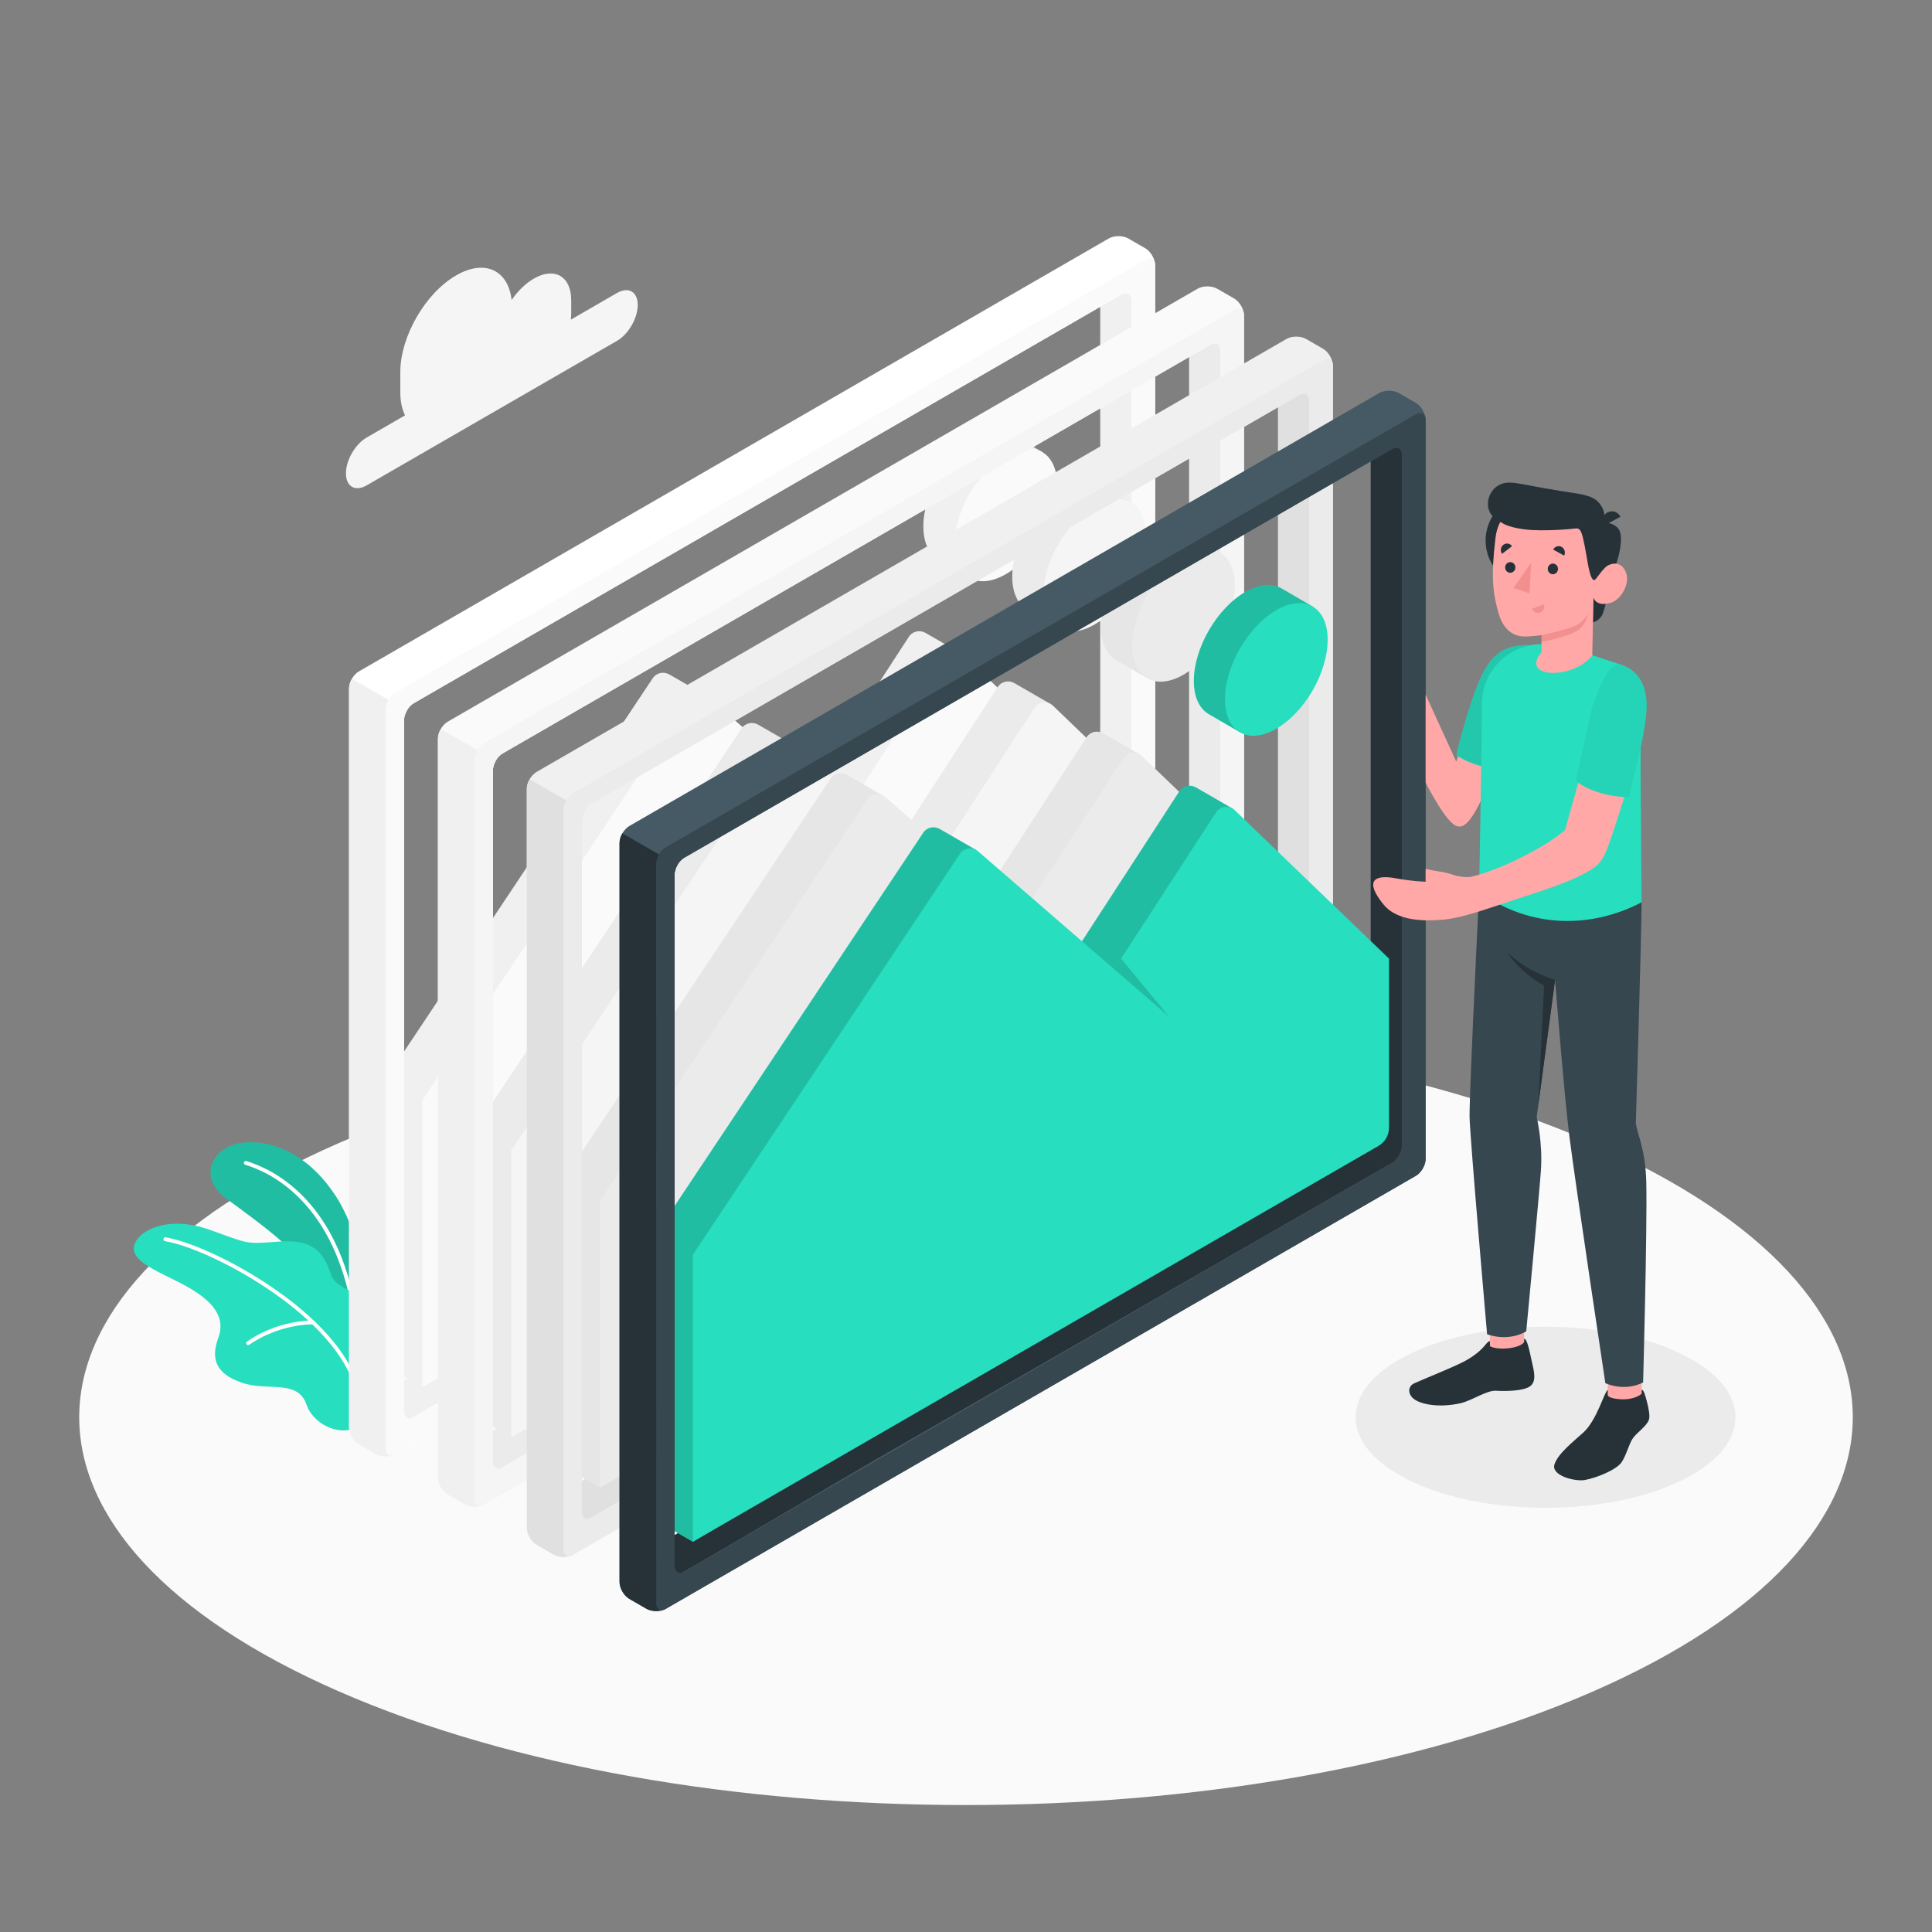 <?xml version="1.0" encoding="utf-8"?>
<!-- Generator: Adobe Illustrator 27.5.0, SVG Export Plug-In . SVG Version: 6.00 Build 0)  -->
<svg version="1.1" xmlns="http://www.w3.org/2000/svg" xmlns:xlink="http://www.w3.org/1999/xlink" x="0px" y="0px"
	 viewBox="0 0 500 500" style="enable-background:new 0 0 500 500;" xml:space="preserve">
<rect x="0" y="0" width="500" height="500" fill="#808080" stroke="none"/>
<g id="Floor">
	<path id="floor" style="fill:#FAFAFA;" d="M412.281,437.746c-89.626,39.198-234.935,39.198-324.56,0
		c-89.627-39.188-89.627-102.738,0-141.937c89.625-39.189,234.934-39.189,324.56,0C501.906,335.008,501.906,398.558,412.281,437.746
		z"/>
</g>
<g id="Shadows">
	<path id="Shadow_2_" style="fill:#EBEBEB;" d="M434.752,383.349c-19.199,9.151-50.326,9.151-69.525,0
		c-19.199-9.149-19.199-23.986,0-33.137c19.199-9.149,50.326-9.149,69.525,0C453.951,359.363,453.951,374.2,434.752,383.349z"/>
</g>
<g id="Plant">
	<g id="Plants_12_">
		<g id="XMLID_16097_">
			<g id="XMLID_16039_">
				<path id="XMLID_16041_" style="fill:#27DEBF;" d="M94.655,341.065c0,0,0.955-19.174-8.556-32.703
					c-9.511-13.53-21.538-13.807-26.345-11.882c-4.807,1.925-8.487,8.336-1.023,13.841c7.464,5.505,23.389,16.605,25.403,25.409
					L94.655,341.065z"/>
				<path id="XMLID_1_" style="opacity:0.15;" d="M94.655,341.065c0,0,0.955-19.174-8.556-32.703
					c-9.511-13.53-21.538-13.807-26.345-11.882c-4.807,1.925-8.487,8.336-1.023,13.841c7.464,5.505,23.389,16.605,25.403,25.409
					L94.655,341.065z"/>
				<g id="XMLID_16040_">
					<path style="fill:#FFFFFF;" d="M91.161,337.254c-0.233,0-0.441-0.164-0.49-0.401c-5.303-26.155-20.79-33.477-27.202-35.41
						c-0.264-0.08-0.414-0.358-0.334-0.623c0.079-0.264,0.358-0.413,0.623-0.334c6.584,1.985,22.483,9.484,27.894,36.169
						c0.055,0.271-0.12,0.534-0.391,0.589C91.227,337.25,91.193,337.254,91.161,337.254z"/>
				</g>
			</g>
			<g id="XMLID_16035_">
				<path id="XMLID_16038_" style="fill:#27DEBF;" d="M85.734,330.006c-2.118-6.328-4.89-9.333-13.707-8.667
					c-8.817,0.666-7.513,0.558-17.934-3.127c-10.421-3.685-18.201,0.025-19.351,4.055c-1.25,4.38,7.274,7.133,13.504,10.618
					c6.23,3.484,10.35,7.58,8.272,13.285c-1.78,4.888-1.328,9.202,6.228,11.724c6.713,2.241,14.391-1.062,16.626,5.758
					c1.274,3.888,7.31,8.552,13.53,5.6c11.127-9.337,9.394-22.101,3.592-30.936C93.939,334.428,87.006,333.808,85.734,330.006z"/>
				<g id="XMLID_16037_">
					<path style="fill:#FFFFFF;" d="M91.92,358.276c-0.206,0-0.399-0.129-0.472-0.335c-6.558-18.683-37.451-34.888-48.736-36.726
						c-0.272-0.044-0.458-0.301-0.413-0.574c0.044-0.273,0.299-0.457,0.574-0.413c11.459,1.867,42.841,18.357,49.519,37.382
						c0.092,0.26-0.045,0.546-0.306,0.637C92.031,358.268,91.975,358.276,91.92,358.276z"/>
				</g>
				<g id="XMLID_16036_">
					<path style="fill:#FFFFFF;" d="M64.221,348.121c-0.15,0-0.298-0.067-0.396-0.195c-0.168-0.219-0.128-0.532,0.09-0.701
						c0.278-0.214,6.93-5.261,17.028-5.509c0.278,0.014,0.505,0.212,0.512,0.488c0.007,0.276-0.211,0.505-0.488,0.512
						c-9.756,0.24-16.376,5.251-16.441,5.301C64.435,348.087,64.328,348.121,64.221,348.121z"/>
				</g>
			</g>
		</g>
	</g>
</g>
<g id="Photos_1_">
	<g id="Photo_3_">
		<g id="XMLID_44_">
			<g id="XMLID_48_">
				<polygon id="XMLID_63_" style="fill:#F0F0F0;" points="284.735,71.209 284.735,253.248 99.813,360.013 103.985,368.554 
					284.735,264.2 292.818,264.95 292.818,71.994 				"/>
				<g id="XMLID_59_">
					<path id="XMLID_62_" style="fill:#F0F0F0;" d="M247.575,171.42l1.51-2.107l-9.558-5.523v0l-0.066-0.038l-0.004,0.006
						c-1.428-0.806-3.306-0.411-4.248,1.04l-26.339,40.552l-27.291-23.634l1.129-1.691l-9.46-5.464l-0.008,0.012
						c-1.435-0.873-3.348-0.5-4.314,0.95l-69.108,103.74l0.005,74.272l9.479,5.477L279.99,254.986l0.001-52.375L247.575,171.42z"/>
					<path id="XMLID_61_" style="fill:#FAFAFA;" d="M109.301,359.01l-0.001-74.274l69.108-103.74c1.068-1.603,3.3-1.906,4.756-0.645
						l35.188,30.474l26.339-40.551c1.094-1.685,3.453-1.956,4.9-0.563l39.883,38.376v43.764c0,1.941-1.035,3.734-2.716,4.704
						L109.301,359.01z"/>
					<polygon id="XMLID_60_" style="fill:#F0F0F0;" points="218.352,210.825 232.577,223.144 220.13,208.088 					"/>
				</g>
				<g id="XMLID_49_">
					<path id="XMLID_55_" style="fill:#FFFFFF;" d="M298.932,68.244c-0.012-0.105-0.035-0.222-0.058-0.315
						c-0.257-1.436-1.261-2.965-2.439-3.654l-4.436-2.556c-1.389-0.805-3.654-0.805-5.054,0L92.868,173.769
						c-0.7,0.409-1.331,1.097-1.798,1.891c-0.455,0.794-0.736,1.681-0.736,2.486v191.265c0,1.611,1.132,3.572,2.533,4.377
						l4.424,2.556c1.214,0.7,3.093,0.794,4.471,0.268c0.058-0.023,0.117-0.047,0.175-0.07c0.128-0.047,0.268-0.117,0.408-0.198
						l56.156-32.414l137.932-79.635c1.389-0.805,2.521-2.766,2.521-4.377V68.653C298.956,68.512,298.944,68.372,298.932,68.244z
						 M292.818,256.558c0,1.611-1.132,3.572-2.533,4.377L157,337.5l-49.915,29.226c-1.389,0.805-2.521,0.152-2.521-1.459V186.364
						c0-0.805,0.28-1.693,0.735-2.486s1.086-1.494,1.786-1.891l183.199-105.79c1.401-0.817,2.533-0.163,2.533,1.459V256.558z"/>
					<path id="XMLID_54_" style="fill:#F0F0F0;" d="M102.346,376.345c-0.14,0.082-0.28,0.152-0.408,0.198
						c-0.058,0.023-0.117,0.047-0.175,0.07c-1.377,0.525-3.257,0.432-4.471-0.268l-4.424-2.556
						c-1.401-0.805-2.533-2.766-2.533-4.377V178.146c0-0.805,0.28-1.692,0.736-2.486c2.778,1.599,5.988,3.455,9.478,5.474
						c1.541,0.887,3.129,1.798,4.751,2.743c-0.455,0.794-0.735,1.681-0.735,2.486v178.903c0,1.611,1.132,2.264,2.521,1.459
						L102.346,376.345z"/>
					<path id="XMLID_50_" style="fill:#FAFAFA;" d="M298.932,68.244c-0.012-0.105-0.035-0.222-0.058-0.315
						c-0.303-1.062-1.284-1.412-2.439-0.735L102.346,179.255c-0.7,0.397-1.331,1.097-1.798,1.879
						c-0.455,0.794-0.735,1.693-0.735,2.498l0.012,191.254c0,1.377,0.829,2.054,1.938,1.728c0.058-0.023,0.117-0.047,0.175-0.07
						c0.128-0.047,0.268-0.117,0.408-0.198l194.088-112.05c1.389-0.805,2.521-2.766,2.521-4.377V68.653
						C298.956,68.512,298.944,68.372,298.932,68.244z M292.818,256.558c0,1.611-1.132,3.572-2.533,4.377l-183.199,105.79
						c-1.389,0.805-2.521,0.152-2.521-1.459V186.364c0-0.805,0.28-1.693,0.735-2.486s1.086-1.494,1.786-1.891l183.199-105.79
						c1.401-0.817,2.533-0.163,2.533,1.459V256.558z"/>
				</g>
			</g>
			<g id="XMLID_45_">
				<path id="XMLID_47_" style="fill:#F0F0F0;" d="M265.069,125.198l4.794-8.138l-8.206-4.781c-0.001-0.001-0.002-0.001-0.004-0.002
					l-0.006-0.003l0,0c-2.405-1.384-5.724-1.182-9.391,0.935c-7.341,4.238-13.292,14.546-13.292,23.023
					c0,4.18,1.451,7.127,3.798,8.54l-0.003,0.006l0.073,0.043c0.017,0.01,0.034,0.02,0.051,0.029l7.9,4.594l4.576-7.766
					C260.072,137.653,263.8,131.308,265.069,125.198z"/>
				
					<ellipse id="XMLID_46_" transform="matrix(0.5 -0.866 0.866 0.5 14.763 292.059)" style="fill:#FAFAFA;" cx="260.31" cy="133.244" rx="18.798" ry="10.853"/>
			</g>
		</g>
	</g>
	<g id="Photo_2_">
		<g id="XMLID_7_">
			<g id="XMLID_28_">
				<polygon id="XMLID_43_" style="fill:#EBEBEB;" points="307.735,84.209 307.735,266.248 122.813,373.013 126.985,381.554 
					307.735,277.2 315.818,277.95 315.818,84.994 				"/>
				<g id="XMLID_39_">
					<path id="XMLID_42_" style="fill:#EBEBEB;" d="M270.575,184.42l1.51-2.107l-9.558-5.523v0l-0.066-0.038l-0.004,0.006
						c-1.428-0.806-3.306-0.411-4.248,1.04l-26.339,40.552l-27.291-23.634l1.129-1.691l-9.46-5.464l-0.008,0.012
						c-1.435-0.873-3.348-0.5-4.314,0.95l-69.108,103.74l0.005,74.272l9.479,5.477L302.99,267.986l0.001-52.375L270.575,184.42z"/>
					<path id="XMLID_41_" style="fill:#F5F5F5;" d="M132.301,372.01l-0.001-74.274l69.108-103.74c1.068-1.603,3.3-1.906,4.756-0.645
						l35.188,30.474l26.339-40.551c1.094-1.685,3.453-1.956,4.9-0.563l39.883,38.376v43.764c0,1.941-1.035,3.734-2.716,4.704
						L132.301,372.01z"/>
					<polygon id="XMLID_40_" style="fill:#EBEBEB;" points="241.352,223.825 255.577,236.144 243.13,221.088 					"/>
				</g>
				<g id="XMLID_29_">
					<path id="XMLID_35_" style="fill:#FAFAFA;" d="M321.932,81.244c-0.012-0.105-0.035-0.222-0.058-0.315
						c-0.257-1.436-1.261-2.965-2.439-3.654l-4.436-2.556c-1.389-0.805-3.654-0.805-5.054,0l-194.076,112.05
						c-0.7,0.409-1.331,1.097-1.798,1.891c-0.455,0.794-0.736,1.681-0.736,2.486v191.265c0,1.611,1.132,3.572,2.533,4.377
						l4.424,2.556c1.214,0.7,3.093,0.794,4.471,0.268c0.058-0.023,0.117-0.047,0.175-0.07c0.128-0.047,0.268-0.117,0.408-0.198
						l56.156-32.414l137.932-79.635c1.389-0.805,2.521-2.766,2.521-4.377V81.653C321.956,81.512,321.944,81.372,321.932,81.244z
						 M315.818,269.558c0,1.611-1.132,3.572-2.533,4.377L180,350.5l-49.915,29.226c-1.389,0.805-2.521,0.152-2.521-1.459V199.364
						c0-0.805,0.28-1.693,0.735-2.486c0.455-0.794,1.086-1.494,1.786-1.891l183.199-105.79c1.401-0.817,2.533-0.163,2.533,1.459
						V269.558z"/>
					<path id="XMLID_34_" style="fill:#F0F0F0;" d="M125.346,389.345c-0.14,0.082-0.28,0.152-0.408,0.198
						c-0.058,0.023-0.117,0.047-0.175,0.07c-1.377,0.525-3.257,0.432-4.471-0.268l-4.424-2.556
						c-1.401-0.805-2.533-2.766-2.533-4.377V191.146c0-0.805,0.28-1.692,0.736-2.486c2.778,1.599,5.988,3.455,9.478,5.474
						c1.541,0.887,3.129,1.798,4.751,2.743c-0.455,0.794-0.735,1.681-0.735,2.486v178.903c0,1.611,1.132,2.264,2.521,1.459
						L125.346,389.345z"/>
					<path id="XMLID_30_" style="fill:#F5F5F5;" d="M321.932,81.244c-0.012-0.105-0.035-0.222-0.058-0.315
						c-0.303-1.062-1.284-1.412-2.439-0.735L125.346,192.255c-0.7,0.397-1.331,1.097-1.798,1.879
						c-0.455,0.794-0.735,1.693-0.735,2.498l0.012,191.254c0,1.377,0.829,2.054,1.938,1.728c0.058-0.023,0.117-0.047,0.175-0.07
						c0.128-0.047,0.268-0.117,0.408-0.198l194.088-112.05c1.389-0.805,2.521-2.766,2.521-4.377V81.653
						C321.956,81.512,321.944,81.372,321.932,81.244z M315.818,269.558c0,1.611-1.132,3.572-2.533,4.377l-183.199,105.79
						c-1.389,0.805-2.521,0.152-2.521-1.459V199.364c0-0.805,0.28-1.693,0.735-2.486c0.455-0.794,1.086-1.494,1.786-1.891
						l183.199-105.79c1.401-0.817,2.533-0.163,2.533,1.459V269.558z"/>
				</g>
			</g>
			<g id="XMLID_9_">
				<path id="XMLID_27_" style="fill:#EBEBEB;" d="M288.069,138.198l4.794-8.137l-8.206-4.781c-0.001-0.001-0.002-0.001-0.004-0.002
					l-0.006-0.003l0,0c-2.405-1.384-5.724-1.182-9.391,0.935c-7.341,4.238-13.292,14.546-13.292,23.023
					c0,4.18,1.451,7.127,3.798,8.54l-0.003,0.006l0.073,0.043c0.017,0.01,0.034,0.02,0.051,0.029l7.9,4.594l4.576-7.766
					C283.072,150.653,286.8,144.308,288.069,138.198z"/>
				
					<ellipse id="XMLID_24_" transform="matrix(0.5 -0.866 0.866 0.5 15.005 318.478)" style="fill:#F5F5F5;" cx="283.31" cy="146.244" rx="18.798" ry="10.853"/>
			</g>
		</g>
	</g>
	<g id="Photo_1_">
		<g id="XMLID_4_">
			<g id="XMLID_10_">
				<polygon id="XMLID_26_" style="fill:#E0E0E0;" points="330.735,97.209 330.735,279.248 145.813,386.013 149.985,394.554 
					330.735,290.2 338.818,290.95 338.818,97.994 				"/>
				<g id="XMLID_21_">
					<path id="XMLID_25_" style="fill:#E6E6E6;" d="M293.575,197.42l1.51-2.107l-9.558-5.523v0l-0.066-0.038l-0.004,0.006
						c-1.428-0.806-3.306-0.411-4.248,1.04l-26.339,40.552l-27.291-23.634l1.129-1.691l-9.46-5.464l-0.008,0.012
						c-1.435-0.873-3.348-0.5-4.314,0.95l-69.108,103.74l0.005,74.272l9.479,5.477L325.99,280.986l0.001-52.375L293.575,197.42z"/>
					<path id="XMLID_23_" style="fill:#EBEBEB;" d="M155.301,385.01l-0.001-74.274l69.108-103.74c1.068-1.603,3.3-1.906,4.756-0.645
						l35.188,30.474l26.339-40.551c1.094-1.685,3.453-1.956,4.9-0.563l39.883,38.376v43.764c0,1.941-1.035,3.734-2.716,4.704
						L155.301,385.01z"/>
					<polygon id="XMLID_22_" style="fill:#E6E6E6;" points="264.352,236.825 278.577,249.144 266.13,234.088 					"/>
				</g>
				<g id="XMLID_11_">
					<path id="XMLID_17_" style="fill:#F0F0F0;" d="M344.932,94.244c-0.012-0.105-0.035-0.222-0.058-0.315
						c-0.257-1.436-1.261-2.965-2.439-3.654l-4.436-2.556c-1.389-0.805-3.654-0.805-5.054,0l-194.076,112.05
						c-0.7,0.409-1.331,1.097-1.798,1.891c-0.455,0.794-0.735,1.681-0.735,2.486v191.265c0,1.611,1.132,3.572,2.533,4.377
						l4.424,2.556c1.214,0.7,3.093,0.794,4.471,0.268c0.058-0.023,0.117-0.047,0.175-0.07c0.128-0.047,0.268-0.117,0.408-0.198
						l56.156-32.414l137.932-79.635c1.389-0.805,2.521-2.766,2.521-4.377V94.653C344.956,94.512,344.944,94.372,344.932,94.244z
						 M338.818,282.558c0,1.611-1.132,3.572-2.533,4.377L203,363.5l-49.915,29.226c-1.389,0.805-2.521,0.152-2.521-1.459V212.364
						c0-0.805,0.28-1.693,0.735-2.486c0.455-0.794,1.086-1.494,1.786-1.891l183.199-105.79c1.401-0.817,2.533-0.163,2.533,1.459
						V282.558z"/>
					<path id="XMLID_16_" style="fill:#E0E0E0;" d="M148.346,402.345c-0.14,0.082-0.28,0.152-0.408,0.198
						c-0.059,0.023-0.117,0.047-0.175,0.07c-1.377,0.525-3.257,0.432-4.471-0.268l-4.424-2.556
						c-1.401-0.805-2.533-2.766-2.533-4.377V204.146c0-0.805,0.28-1.692,0.735-2.486c2.778,1.599,5.988,3.455,9.478,5.474
						c1.541,0.887,3.128,1.798,4.751,2.743c-0.455,0.794-0.735,1.681-0.735,2.486v178.903c0,1.611,1.132,2.264,2.521,1.459
						L148.346,402.345z"/>
					<path id="XMLID_12_" style="fill:#EBEBEB;" d="M344.932,94.244c-0.012-0.105-0.035-0.222-0.058-0.315
						c-0.303-1.062-1.284-1.412-2.439-0.735L148.346,205.255c-0.7,0.397-1.331,1.097-1.798,1.879
						c-0.455,0.794-0.735,1.693-0.735,2.498l0.012,191.254c0,1.377,0.829,2.054,1.938,1.728c0.058-0.023,0.117-0.047,0.175-0.07
						c0.128-0.047,0.268-0.117,0.408-0.198l194.088-112.05c1.389-0.805,2.521-2.766,2.521-4.377V94.653
						C344.956,94.512,344.944,94.372,344.932,94.244z M338.818,282.558c0,1.611-1.132,3.572-2.533,4.377l-183.199,105.79
						c-1.389,0.805-2.521,0.152-2.521-1.459V212.364c0-0.805,0.28-1.693,0.735-2.486c0.455-0.794,1.086-1.494,1.786-1.891
						l183.199-105.79c1.401-0.817,2.533-0.163,2.533,1.459V282.558z"/>
				</g>
			</g>
			<g id="XMLID_5_">
				<path id="XMLID_8_" style="fill:#E6E6E6;" d="M311.069,151.198l4.794-8.137l-8.206-4.781c-0.001-0.001-0.002-0.001-0.004-0.002
					l-0.006-0.003l0,0.001c-2.405-1.384-5.724-1.182-9.391,0.935c-7.341,4.238-13.292,14.546-13.292,23.023
					c0,4.18,1.451,7.127,3.798,8.54l-0.003,0.006l0.073,0.043c0.017,0.01,0.034,0.02,0.051,0.029l7.9,4.594l4.576-7.766
					C306.072,163.653,309.8,157.308,311.069,151.198z"/>
				
					<ellipse id="XMLID_6_" transform="matrix(0.5 -0.866 0.866 0.5 15.247 344.896)" style="fill:#EBEBEB;" cx="306.31" cy="159.244" rx="18.798" ry="10.853"/>
			</g>
		</g>
	</g>
</g>
<g id="Character">
	<g>
		<g id="Photo">
			<g id="XMLID_766_">
				<g id="XMLID_16066_">
					<polygon id="XMLID_3097_" style="fill:#263238;" points="354.735,111.209 354.735,293.248 169.813,400.013 173.985,408.554 
						354.735,304.2 362.818,304.95 362.818,111.994 					"/>
					<g id="XMLID_3197_">
						<path id="XMLID_3201_" style="fill:#27DEBF;" d="M317.575,211.42l1.51-2.107l-9.558-5.523v0l-0.066-0.038l-0.004,0.006
							c-1.428-0.806-3.306-0.411-4.248,1.04l-26.339,40.552l-27.291-23.634l1.129-1.691l-9.46-5.464l-0.008,0.012
							c-1.435-0.873-3.348-0.5-4.314,0.95l-69.108,103.74l0.005,74.272l9.479,5.477L349.99,294.986l0.001-52.375L317.575,211.42z"/>
						<path id="XMLID_3198_" style="opacity:0.15;" d="M317.575,211.42l1.51-2.107l-9.558-5.523v0l-0.066-0.038l-0.004,0.006
							c-1.428-0.806-3.306-0.411-4.248,1.04l-26.339,40.552l-27.291-23.634l1.129-1.691l-9.46-5.464l-0.008,0.012
							c-1.435-0.873-3.348-0.5-4.314,0.95l-69.108,103.74l0.005,74.272l9.479,5.477L349.99,294.986l0.001-52.375L317.575,211.42z"/>
						<path id="XMLID_3095_" style="fill:#27DEBF;" d="M179.301,399.01l-0.001-74.274l69.108-103.74
							c1.068-1.603,3.3-1.906,4.756-0.645l35.188,30.474l26.339-40.551c1.094-1.685,3.453-1.956,4.9-0.563l39.883,38.376v43.764
							c0,1.941-1.035,3.734-2.716,4.704L179.301,399.01z"/>
						<polygon id="XMLID_3200_" style="opacity:0.15;" points="288.352,250.825 302.577,263.144 290.13,248.088 						"/>
					</g>
					<g id="XMLID_16068_">
						<path id="XMLID_16098_" style="fill:#455A64;" d="M368.932,108.244c-0.012-0.105-0.035-0.222-0.058-0.315
							c-0.257-1.436-1.261-2.965-2.439-3.654l-4.436-2.556c-1.389-0.805-3.654-0.805-5.054,0l-194.076,112.05
							c-0.7,0.409-1.331,1.097-1.798,1.891c-0.455,0.794-0.735,1.681-0.735,2.486v191.265c0,1.611,1.132,3.572,2.533,4.377
							l4.424,2.556c1.214,0.7,3.093,0.794,4.471,0.268c0.058-0.023,0.117-0.047,0.175-0.07c0.128-0.047,0.268-0.117,0.408-0.198
							l56.156-32.414l137.932-79.635c1.389-0.805,2.521-2.766,2.521-4.377V108.653C368.956,108.512,368.944,108.372,368.932,108.244
							z M362.818,296.558c0,1.611-1.132,3.572-2.533,4.377L227,377.5l-49.915,29.226c-1.389,0.805-2.521,0.152-2.521-1.459V226.364
							c0-0.805,0.28-1.693,0.735-2.486c0.455-0.794,1.086-1.494,1.786-1.891l183.199-105.79c1.401-0.817,2.533-0.163,2.533,1.459
							V296.558z"/>
						<path id="XMLID_16083_" style="fill:#263238;" d="M172.346,416.345c-0.14,0.082-0.28,0.152-0.408,0.198
							c-0.059,0.023-0.117,0.047-0.175,0.07c-1.377,0.525-3.257,0.432-4.471-0.268l-4.424-2.556
							c-1.401-0.805-2.533-2.766-2.533-4.377V218.146c0-0.805,0.28-1.692,0.735-2.486c2.778,1.599,5.988,3.455,9.478,5.474
							c1.541,0.887,3.128,1.798,4.751,2.743c-0.455,0.794-0.735,1.681-0.735,2.486v178.903c0,1.611,1.132,2.264,2.521,1.459
							L172.346,416.345z"/>
						<path id="XMLID_16091_" style="fill:#37474F;" d="M368.932,108.244c-0.012-0.105-0.035-0.222-0.058-0.315
							c-0.303-1.062-1.284-1.412-2.439-0.735L172.346,219.255c-0.7,0.397-1.331,1.097-1.798,1.879
							c-0.455,0.794-0.735,1.693-0.735,2.498l0.012,191.254c0,1.377,0.829,2.054,1.938,1.728c0.058-0.023,0.117-0.047,0.175-0.07
							c0.128-0.047,0.268-0.117,0.408-0.198l194.088-112.05c1.389-0.805,2.521-2.766,2.521-4.377V108.653
							C368.956,108.512,368.944,108.372,368.932,108.244z M362.818,296.558c0,1.611-1.132,3.572-2.533,4.377l-183.199,105.79
							c-1.389,0.805-2.521,0.152-2.521-1.459V226.364c0-0.805,0.28-1.693,0.735-2.486c0.455-0.794,1.086-1.494,1.786-1.891
							l183.199-105.79c1.401-0.817,2.533-0.163,2.533,1.459V296.558z"/>
					</g>
				</g>
				<g id="XMLID_924_">
					<g id="XMLID_909_">
						<path id="XMLID_927_" style="fill:#27DEBF;" d="M335.069,165.198l4.794-8.137l-8.206-4.781
							c-0.001-0.001-0.002-0.001-0.004-0.002l-0.006-0.003l0,0.001c-2.405-1.384-5.724-1.182-9.391,0.935
							c-7.341,4.238-13.292,14.546-13.292,23.023c0,4.18,1.451,7.127,3.798,8.54l-0.003,0.006l0.073,0.043
							c0.017,0.01,0.034,0.02,0.051,0.029l7.9,4.594l4.576-7.766C330.072,177.653,333.8,171.308,335.069,165.198z"/>
						<path id="XMLID_2_" style="opacity:0.15;" d="M335.069,165.198l4.794-8.137l-8.206-4.781
							c-0.001-0.001-0.002-0.001-0.004-0.002l-0.006-0.003l0,0.001c-2.405-1.384-5.724-1.182-9.391,0.935
							c-7.341,4.238-13.292,14.546-13.292,23.023c0,4.18,1.451,7.127,3.798,8.54l-0.003,0.006l0.073,0.043
							c0.017,0.01,0.034,0.02,0.051,0.029l7.9,4.594l4.576-7.766C330.072,177.653,333.8,171.308,335.069,165.198z"/>
					</g>
					
						<ellipse id="XMLID_3199_" transform="matrix(0.5 -0.866 0.866 0.5 15.123 372.681)" style="fill:#27DEBF;" cx="330.31" cy="173.244" rx="18.798" ry="10.853"/>
				</g>
			</g>
		</g>
		<g id="Character_9_">
			<g id="XMLID_3105_">
				<g id="XMLID_3278_">
					<path id="XMLID_3280_" style="fill:#FFA8A7;" d="M377.767,194.312l-0.886,2.809l-7.925-17.327v22.723
						c0,0,5.663,11.356,8.443,11.356c0.628,0,3.272,1.41,9.18-14.695L377.767,194.312z"/>
					<path id="XMLID_3277_" style="fill:#27DEBF;" d="M388.235,198.7c-6.25,0.494-11.354-3.274-11.354-3.274s2.23-9.814,5.402-17.96
						c3.584-9.208,7.647-10.619,14.001-10.51L388.235,198.7z"/>
					<path id="XMLID_3276_" style="opacity:0.1;" d="M388.617,198.655c-6.25,0.494-11.736-3.229-11.736-3.229
						s2.23-9.814,5.402-17.96c3.584-9.208,7.647-10.619,14.001-10.51L388.617,198.655z"/>
				</g>
				<rect id="XMLID_3214_" x="416.084" y="350.265" style="fill:#FFA8A7;" width="8.775" height="15.022"/>
				<polygon id="XMLID_3213_" style="fill:#FFA8A7;" points="394.435,349.463 385.666,349.765 385.227,333.868 394.435,333.566 				
					"/>
				<path id="XMLID_3212_" style="fill:#37474F;" d="M424.834,233.513c0,8.379-1.481,57.119-1.481,57.119
					c0.204,2.411,2.525,6.698,2.706,15.383c0.262,12.595-0.824,51.761-0.824,51.761s-4.26,2.489-9.77,0.193
					c0,0-7.743-51.462-9.315-63.928c-1.372-10.88-3.7-40.437-3.7-40.437l-4.757,35.519c0,0,1.618,6.489,1.087,13.945
					c-0.41,5.767-3.789,41.472-3.789,41.472s-4.13,2.802-10.132,0.775c0,0-4.434-50.902-4.536-56.192
					c-0.116-6.032,2.918-67.605,2.918-67.605L424.834,233.513z"/>
				<path id="XMLID_3211_" style="fill:#27DEBF;" d="M421.22,172.832c0,0,3.363,3.063,3.363,11.024v17.193l0.251,32.464
					c-12.595,6.639-28.606,7.083-42.043-2.73c0,0,0.75-41.787,0.75-48.622c0-0.285,0.007-0.573,0.02-0.864
					c0.452-9.793,10.059-16.549,19.553-14.107l7.97,2.05l7.985,2.631L421.22,172.832z"/>
				<g id="XMLID_3110_">
					<g id="XMLID_3203_">
						<circle id="XMLID_3210_" style="fill:#263238;" cx="396.538" cy="139.892" r="12.059"/>
						<path id="XMLID_3209_" style="fill:#263238;" d="M417.384,148.466c0,0-1.954,9.181-2.738,10.69
							c-0.784,1.509-2.403,1.937-2.403,1.937l0.137-6.458L417.384,148.466z"/>
						<path id="XMLID_3208_" style="fill:#263238;" d="M414.931,135.314c0,0,2.105-0.361,3.745,1.317
							c1.608,1.645,0.71,6.793-1.293,11.835l-3.681,0.423L414.931,135.314z"/>
						<path id="XMLID_3207_" style="fill:#FFA8A7;" d="M412.599,148.892c0.738,0.441,1.791-0.977,2.701-1.93
							c0.91-0.952,3.882-2.254,5.364,0.87c1.51,3.183-1.309,7.389-3.648,8.123c-4.032,1.266-4.637-1.321-4.637-1.321l-0.298,14.987
							l0,0c-5.013,6.426-18.923,5.884-13.127-0.829l0.011-4.426c0,0-3.653,0.554-5.435,0.279c-2.965-0.458-4.83-2.798-5.729-6.007
							c-1.445-5.155-1.993-9.317-0.768-19.455c1.343-11.112,14.268-11.227,21.247-6.835
							C415.26,136.742,412.599,148.892,412.599,148.892z"/>
						<path id="XMLID_3206_" style="fill:#263238;" d="M412.599,150.134c0.371,0.007,1.783-2.335,2.702-3.171
							c1.273-1.158-0.369-11.648-0.369-11.648s1.223-2.607-1.229-5.306c-1.744-1.92-4.659-2.133-9.635-2.915
							c-2.611-0.41-6.569-1.141-9.176-1.626c-3.114-0.579-5.691-1.191-7.889,0.719c-1.711,1.487-2.447,4.114-1.526,6.185
							c0.216,0.486,0.529,0.924,0.884,1.32c0.63,0.701,1.343,1.253,2.241,1.543c0,0,1.358,1.205,6.081,1.78
							c4.723,0.575,12.079-0.11,13.084-0.248c1.369-0.187,1.662,1.14,2.4,4.766C410.814,144.715,411.351,150.11,412.599,150.134z"/>
						<path id="XMLID_3205_" style="fill:#263238;" d="M414.924,136.13l4.463-2.396c-0.633-1.279-2.146-1.779-3.378-1.117
							C414.776,133.278,414.29,134.851,414.924,136.13z"/>
						<path id="XMLID_3204_" style="fill:#F28F8F;" d="M398.966,164.367c0,0,6.618-1.333,8.932-2.563
							c1.549-0.823,2.824-2.25,3.199-3.165c0,0-0.434,1.964-1.817,3.733c-1.692,2.163-10.314,3.756-10.314,3.756L398.966,164.367z"
							/>
					</g>
					<g id="XMLID_3116_">
						<path id="XMLID_3202_" style="fill:#263238;" d="M400.557,147.237c0,0.761,0.594,1.376,1.326,1.374
							c0.733-0.002,1.326-0.621,1.326-1.382c0-0.761-0.594-1.376-1.326-1.374C401.151,145.858,400.557,146.476,400.557,147.237z"/>
						<path id="XMLID_3181_" style="fill:#263238;" d="M401.964,142.23l2.837,1.566c0.418-0.815,0.122-1.827-0.661-2.259
							C403.356,141.104,402.382,141.415,401.964,142.23z"/>
						<path id="XMLID_3120_" style="fill:#F28F8F;" d="M399.566,156.399l-3.028,1.136c0.3,0.868,1.22,1.317,2.057,1.003
							C399.431,158.225,399.865,157.267,399.566,156.399z"/>
						<path id="XMLID_3119_" style="fill:#263238;" d="M388.73,143.334l2.587-1.993c-0.528-0.741-1.535-0.895-2.249-0.345
							C388.353,141.546,388.202,142.593,388.73,143.334z"/>
						<path id="XMLID_3118_" style="fill:#263238;" d="M389.526,146.86c0,0.761,0.594,1.376,1.327,1.374
							c0.732-0.002,1.326-0.62,1.326-1.382c0-0.761-0.594-1.376-1.326-1.374C390.12,145.48,389.526,146.099,389.526,146.86z"/>
						<polygon id="XMLID_3117_" style="fill:#F28F8F;" points="396.283,145.602 395.848,153.578 391.684,152.158 						"/>
					</g>
				</g>
				<path id="XMLID_3108_" style="fill:#263238;" d="M416.084,360.955V359.7c-0.839,0.366-2.79,7.808-6.272,10.984
					c-2.768,2.525-6.544,5.441-7.504,8.255c-0.999,2.927,5.258,4.543,7.844,4.085c3.005-0.532,8.212-2.648,9.52-4.609
					c1.307-1.961,1.919-4.854,2.982-6.292c1.062-1.437,3.511-3.042,4.085-4.705c0.316-0.914-0.059-2.915-0.503-4.607
					c-0.407-1.552-0.848-3.257-1.377-3.112c-0.002,0.189,0,0.957,0,0.957c-0.637,0.706-2.399,1.407-4.387,1.483
					C419.188,362.189,416.074,361.934,416.084,360.955z"/>
				<path id="XMLID_3107_" style="fill:#263238;" d="M385.573,347.059c-0.456,0.016-0.827,0.658-1.832,1.746
					c-1.215,1.315-3.201,2.733-5.162,3.714c-3.286,1.645-9.674,4.175-12.565,5.477c-1.806,0.814-1.721,2.995,0.146,4.237
					c1.867,1.241,6.374,2.136,11.787,0.926c2.948-0.659,6.786-3.383,9.216-3.236c2.429,0.147,6.975,0.112,8.768-1.124
					c1.793-1.236,1.076-3.876,0.569-6.144c-0.553-2.476-1.245-6.336-2.064-6.167v0.853c-1.055,1.598-6.499,2.248-8.816,1.072
					L385.573,347.059z"/>
				<path id="XMLID_3106_" style="fill:#263238;" d="M402.449,253.603c0,0-7.013-1.976-12.219-7.006c0,0,2.358,4.415,9.369,8.523
					l-1.5,30.963L402.449,253.603z"/>
			</g>
			<g id="XMLID_3096_">
				<g id="XMLID_3102_">
					<g id="XMLID_3103_">
						<path id="XMLID_3104_" style="fill:#FFA8A7;" d="M409.161,226.499c3.993-2.064,5.391-2.802,7.204-8.01
							c13.04-37.443,8.702-42.338,2.228-44.665l-4.891,9.925l-8.671,31.073c-5.774,4.922-17.758,10.645-24.338,12.084
							c-1.166,0.255-3.446-0.085-4.572-0.48c-2.855-1.003-4.306-0.811-7.164-1.579v3.335c0,0-3.334-0.065-7.701-0.878
							c-5.918-1.103-8.037,0.862-3.174,6.811c2.748,3.362,8.142,4.662,16.011,3.828c3.212-0.34,8.021-1.787,11.898-3.1
							C396.087,231.425,403.893,229.223,409.161,226.499z"/>
					</g>
				</g>
				<g id="XMLID_3100_">
					<path id="XMLID_3101_" style="fill:#27DEBF;" d="M419.069,171.871c4.49,1.224,7.543,5.125,7.03,12.298
						c-0.461,6.44-3.075,15.619-4.486,22.154c0,0-8.326,0.103-13.825-4.24c1.371-5.784,2.703-11.819,3.726-17.046
						C413.452,178.103,416.431,171.662,419.069,171.871z"/>
				</g>
				<g id="XMLID_3098_" style="opacity:0.05;">
					<path id="XMLID_3099_" d="M419.069,171.871c4.49,1.224,7.543,5.125,7.03,12.298c-0.461,6.44-3.075,15.619-4.486,22.154
						c0,0-8.326,0.103-13.825-4.24c1.371-5.784,2.703-11.819,3.726-17.046C413.452,178.103,416.431,171.662,419.069,171.871z"/>
				</g>
			</g>
		</g>
	</g>
</g>
<g id="Cloud">
	<g id="Clouds_2_">
		<path id="XMLID_3290_" style="fill:#F5F5F5;" d="M159.684,75.824l-11.957,6.904c0.059-0.534,0.101-1.064,0.101-1.583V77.68
			c0-6.164-4.328-8.663-9.666-5.581c-2.162,1.248-4.151,3.226-5.761,5.54c-0.874-7.751-6.956-10.639-14.342-6.374
			c-7.987,4.611-14.462,15.825-14.462,25.048v5.182c0,2.389,0.442,4.401,1.224,6.004l-9.932,5.734
			c-2.961,1.71-5.362,5.868-5.362,9.287c0,3.419,2.4,4.805,5.362,3.096l64.795-37.41c2.961-1.71,5.362-5.868,5.362-9.287
			C165.046,75.5,162.645,74.114,159.684,75.824z"/>
	</g>
</g>
</svg>
